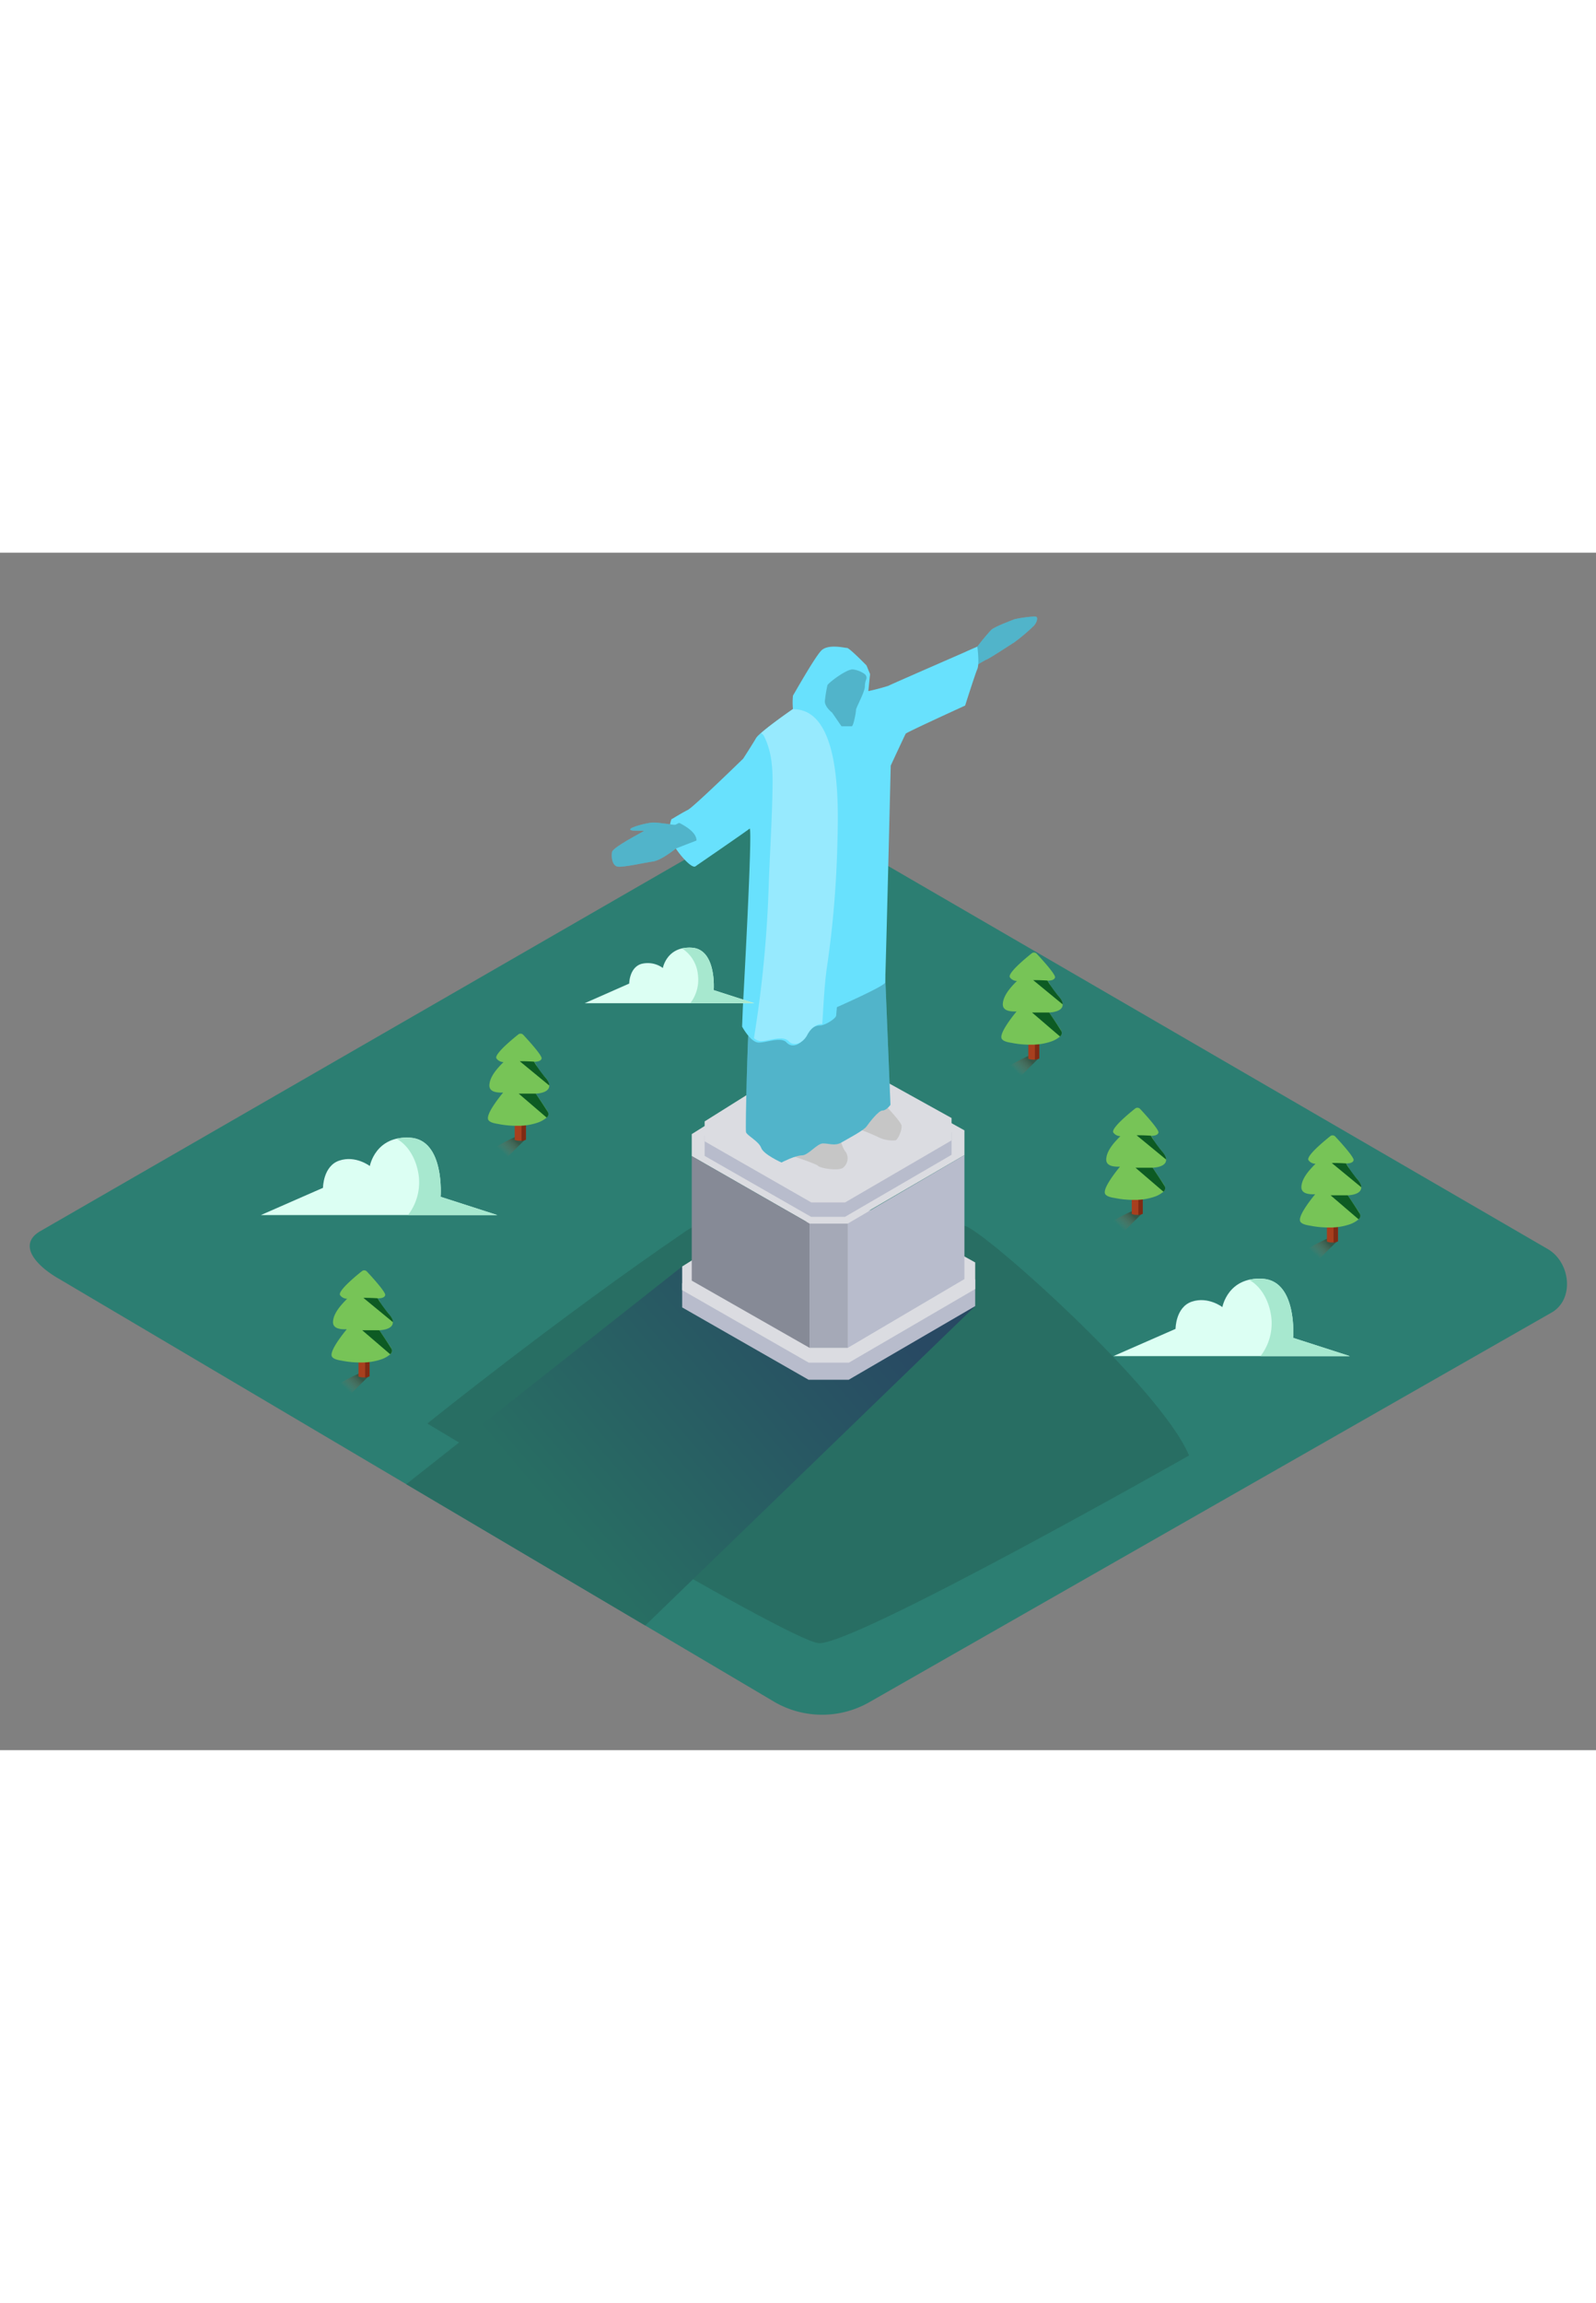 <svg id="Layer_2" data-name="Layer 2" xmlns="http://www.w3.org/2000/svg" xmlns:xlink="http://www.w3.org/1999/xlink" viewBox="0 0 400 300" data-imageid="petra-6" imageName="Rio de Janeiro" class="illustrations_image" style="width: 208px;"><rect x="0" y="0" width="400" height="300" fill="#808080" stroke="none"/><defs><linearGradient id="linear-gradient" x1="139.83" y1="244.23" x2="215.3" y2="180.26" gradientUnits="userSpaceOnUse"><stop offset="0.01" stop-color="#286e63"/><stop offset="1" stop-color="#284963"/></linearGradient><linearGradient id="linear-gradient-2" x1="280.36" y1="168.63" x2="283.41" y2="165.39" gradientUnits="userSpaceOnUse"><stop offset="0" stop-color="#ff734d" stop-opacity="0"/><stop offset="1" stop-color="#42210b"/></linearGradient><linearGradient id="linear-gradient-3" x1="254.44" y1="129.76" x2="257.49" y2="126.51" xlink:href="#linear-gradient-2"/><linearGradient id="linear-gradient-4" x1="329.27" y1="175.56" x2="332.32" y2="172.31" xlink:href="#linear-gradient-2"/><linearGradient id="linear-gradient-5" x1="125.76" y1="150.07" x2="128.81" y2="146.83" xlink:href="#linear-gradient-2"/><linearGradient id="linear-gradient-6" x1="86.57" y1="209.36" x2="89.62" y2="206.11" xlink:href="#linear-gradient-2"/></defs><title>PP</title><path d="M194.38,288.08,14.93,182c-5.71-3.21-10.61-8.48-5-11.93L190,66.3c2.7-1.67,6.81-2.77,9.55-1.18L387.9,174.45c5.72,3.32,6.74,12.58,1,15.9L218,287.91A23.86,23.86,0,0,1,194.38,288.08Z" fill="#2c7e72"/><path d="M107.1,218.17s32.76-26.38,64.95-48.31c14.16-9.65,65.87-1.35,69.67-1.2S291,209.19,298,226.18c0,0-84.6,48-92.91,47S107.1,218.17,107.1,218.17Z" fill="#286e63"/><polyline points="170.97 178.82 101.81 233.37 161.71 268.77 244.41 188.75" fill="url(#linear-gradient)"/><polygon points="220.14 168.66 183.3 175.31 170.97 183.04 170.97 189.08 202.65 207.2 212.71 207.2 244.41 188.75 244.41 182.08 220.14 168.66" fill="#b8bccc"/><polygon points="220.17 164.38 183.38 171.04 170.97 178.82 170.97 184.75 202.7 202.92 212.75 202.92 244.41 184.47 244.41 177.81 220.17 164.38" fill="#dbdce1"/><polygon points="219.16 132.22 184.92 138.42 173.37 145.66 173.37 151.17 202.9 168.08 212.25 168.08 241.71 150.92 241.71 144.72 219.16 132.22" fill="#dbdce1"/><polygon points="218.03 133.91 186.99 139.53 176.6 146.03 176.6 151.12 203.29 166.39 211.77 166.39 238.48 150.85 238.48 145.23 218.03 133.91" fill="#b8bccc"/><polygon points="218.06 130.31 187.06 135.92 176.6 142.48 176.6 147.47 203.34 162.78 211.8 162.78 238.48 147.24 238.48 141.63 218.06 130.31" fill="#dbdce1"/><path d="M210.44,146.41c.07.29.73,2.94,1.54,3.74a3,3,0,0,1-.77,4c-1.43.81-5.72,0-6.15-.51s-5.92-2.32-5.92-2.32,3.74-5.24,4.77-5.53S210.44,146.41,210.44,146.41Z" fill="#c6c6c6"/><path d="M214.41,144.14a49.38,49.38,0,0,1,6.17,2.5,8.37,8.37,0,0,0,3.82.59c.59-.07,1.76-2.64,1.54-3.74s-4.7-5.73-4.7-5.73Z" fill="#c6c6c6"/><path d="M244.94,23.54a54.19,54.19,0,0,1,3.47-4.18c1-.9,5.2-2.41,5.73-2.64s5.39-1,5.67-.6.05,1.36-.7,2.19a45.39,45.39,0,0,1-5,4.22c-1,.6-6.33,4.15-7,4.3a40.25,40.25,0,0,0-4.52,2.86L242,24.84Z" fill="#68e1fd" class="target-color"/><path d="M169.23,68.17c-.48.08-4.16-.64-5.68-.56s-5.84,1.2-5.6,1.76,3.84.08,3.36.4-7.67,4-7.91,5.2,0,3.55,1.52,3.7,6.55-1,8.71-1.3,5.76-3.26,5.76-3.26l5.17-2s.25-3.25-1.66-4.52-1.52-.47-1.52-.47Z" fill="#68e1fd" class="target-color"/><path d="M244.94,23.54a54.19,54.19,0,0,1,3.47-4.18c1-.9,5.2-2.41,5.73-2.64s5.39-1,5.67-.6.05,1.36-.7,2.19a45.39,45.39,0,0,1-5,4.22c-1,.6-6.33,4.15-7,4.3a40.25,40.25,0,0,0-4.52,2.86L242,24.84Z" fill="#153e42" opacity="0.27"/><path d="M187.69,118.44c-.24.59-.95,25.92-.71,26.75s3.2,2.25,3.79,3.91,5.09,3.67,5.09,3.67,3.43-1.78,5.09-1.78,3.79-3,5.33-3,3,.71,4.62-.24,5.56-3,6.27-4,3-4,4-4,2-1.42,2-1.42l-1.32-32.41Z" fill="#68e1fd" class="target-color"/><path d="M187.69,118.44c-.24.59-.95,25.92-.71,26.75s3.2,2.25,3.79,3.91,5.09,3.67,5.09,3.67,3.43-1.78,5.09-1.78,3.79-3,5.33-3,3,.71,4.62-.24,5.56-3,6.27-4,3-4,4-4,2-1.42,2-1.42l-1.32-32.41Z" fill="#153e42" opacity="0.27"/><path d="M217.17,34.77a54.1,54.1,0,0,0,5.46-1.41c.59-.35,22.31-9.78,22.31-9.82s.59,4.23,0,5.62-3.05,9.14-3.05,9.14S227.21,45,227,45.34s-3.76,8-3.76,8-1.29,53.42-1.41,54.36-13.27,6.69-13.27,6.69l3.41-64.11" fill="#68e1fd" class="target-color"/><path d="M168.26,66.82a7.78,7.78,0,0,0,0,5.21c1,2.62,5,7.23,6,6.56s1.77-5.82,1.67-7.78S169.85,65.91,168.26,66.82Z" fill="#68e1fd" class="target-color"/><path d="M169.23,68.17c-.48.08-4.16-.64-5.68-.56s-5.84,1.2-5.6,1.76,3.84.08,3.36.4-7.67,4-7.91,5.2,0,3.55,1.52,3.7,6.55-1,8.71-1.3,5.76-3.26,5.76-3.26l5.17-2s.25-3.25-1.66-4.52-1.52-.47-1.52-.47Z" fill="#153e42" opacity="0.27"/><path d="M218.06,30.41l-.89-2.16s-4.27-4.39-4.89-4.39-4.77-1.08-6.47.69S199,35.41,198.74,35.8a16.48,16.48,0,0,0,0,3.39s-8.39,5.77-9.24,7.24-3.23,5.16-3.23,5.16S173.8,63.74,172.41,64.43s-4.16,2.39-4.16,2.39,6.39,2.31,6.31,5.31.23,5.08-.31,6.47c0,0,12.78-8.77,13.62-9.47s-1.69,44.72-1.69,44.72l-.19,4.88s2.14,4,4.17,4,5.59-1.53,7,0,3.66.41,4.68-1.53,2.44-2.75,3.66-2.75,4.07-1.73,4.07-2.54S218.06,30.41,218.06,30.41Z" fill="#68e1fd" class="target-color"/><path d="M216.65,30.37a1.16,1.16,0,0,1,.43,1.42,4.47,4.47,0,0,0-.31,1.64c0,1.5-2.24,5.34-2.24,6s-.64,4.06-1.07,4.06h-2.56l-2.35-3.42s-1.82-1.39-1.82-2.83a33.09,33.09,0,0,1,.64-4c0-.43,4.6-4,6.31-4A6.27,6.27,0,0,1,216.65,30.37Z" fill="#153e42" opacity="0.27"/><polygon points="241.71 150.92 241.71 181.98 212.47 199.21 212.47 168.08 241.71 150.92" fill="#b8bccc"/><rect x="202.9" y="168.08" width="9.57" height="31.13" fill="#a5a9b7"/><polygon points="173.37 151.17 173.37 182.37 202.9 199.21 202.9 168.08 173.37 151.17" fill="#868a96"/><path d="M198.68,39.22c-1.48,1-5.91,4.16-7.86,5.94v.12a1.45,1.45,0,0,1,.67.69c2.38,4.79,2.2,9.85,2.08,15.09-.17,7.49-.66,14.94-.91,22.42a297.8,297.8,0,0,1-3.7,38.14,2.75,2.75,0,0,0,1.67.75c2,0,5.59-1.53,7,0s3.66.41,4.68-1.53,2.44-2.75,3.66-2.75l.11,0c.32-4.66.5-9.36,1.12-13.88a251.9,251.9,0,0,0,2.62-29.56C210,66.42,211.64,39,198.68,39.22Z" fill="#68e1fd" class="target-color"/><path d="M198.68,39.22c-1.48,1-5.91,4.16-7.86,5.94v.12a1.45,1.45,0,0,1,.67.69c2.38,4.79,2.2,9.85,2.08,15.09-.17,7.49-.66,14.94-.91,22.42a297.8,297.8,0,0,1-3.7,38.14,2.75,2.75,0,0,0,1.67.75c2,0,5.59-1.53,7,0s3.66.41,4.68-1.53,2.44-2.75,3.66-2.75l.11,0c.32-4.66.5-9.36,1.12-13.88a251.9,251.9,0,0,0,2.62-29.56C210,66.42,211.64,39,198.68,39.22Z" fill="#fff" opacity="0.31"/><path d="M146.54,112.87h42.52l-10.19-3.28s.78-10.24-5.49-10.63-7.25,5.09-7.25,5.09a6.41,6.41,0,0,0-5.49-1c-2.94,1-2.94,4.9-2.94,4.9Z" fill="#dcfff3"/><path d="M174.9,105.61a9.65,9.65,0,0,1-1.9,7.26h16.06l-10.19-3.28s.78-10.24-5.49-10.63a8.43,8.43,0,0,0-2.44.19A8.77,8.77,0,0,1,174.9,105.61Z" fill="#a7e8cf"/><path d="M279.05,201.28H338.3l-14.2-4.57s1.09-14.27-7.64-14.81-10.1,7.1-10.1,7.1-3.55-2.73-7.64-1.37-4.1,6.83-4.1,6.83Z" fill="#dcfff3"/><path d="M318.57,191.16a13.44,13.44,0,0,1-2.65,10.12H338.3l-14.2-4.57s1.09-14.27-7.64-14.81a11.75,11.75,0,0,0-3.4.26C316.11,183.88,318,187.34,318.57,191.16Z" fill="#a7e8cf"/><path d="M65.39,165.94h59.24l-14.2-4.57s1.09-14.27-7.64-14.81-10.1,7.1-10.1,7.1-3.55-2.73-7.64-1.37-4.1,6.83-4.1,6.83Z" fill="#dcfff3"/><path d="M104.91,155.82a13.44,13.44,0,0,1-2.65,10.12h22.37l-14.2-4.57s1.09-14.27-7.64-14.81a11.75,11.75,0,0,0-3.4.26C102.44,148.54,104.32,152,104.91,155.82Z" fill="#a7e8cf"/><path d="M278,168c.37-.06.67-.05.82.12-.26,2.57,1.59,1.32,2.4,2l.7-.29q2.11-2.12,4.25-4.21c-.49-.35-1-.73-1.44-1.1A45.05,45.05,0,0,0,278,168Z" opacity="0.41" fill="url(#linear-gradient-2)"/><path d="M286.41,165.57V152.89h-2.76v12.79A3.69,3.69,0,0,0,286.41,165.57Z" fill="#a83f1e"/><path d="M285.31,152.93v13a2.78,2.78,0,0,0,1.1-.31V152.93Z" fill="#7f2b14"/><path d="M288.87,154.08c1.72-.08,3.92-.7,3.27-2.61-.38-1.13-1.55-2.13-2.3-3s-.58-1.5-1.42-2.37c.71,0,1.74-.1,1.92-.81s-3.16-4.4-4.6-5.94a.92.92,0,0,0-1.25-.09c-1.71,1.36-6.08,5-5.47,6a2.18,2.18,0,0,0,1.78.91c-1.57,1.57-3.36,3.54-3.54,5.64-.16,1.82,1.7,2.06,3.44,2-1.2,1.46-4.45,5.6-3.71,6.86.39.66,1.65.88,2.4,1a23.83,23.83,0,0,0,4.92.47,15.15,15.15,0,0,0,4.89-.74,6.85,6.85,0,0,0,2.39-1.31c.76-.72.34-1.48-.16-2.2C290.56,156.63,289.71,155.35,288.87,154.08Z" fill="#77c457"/><path d="M288.42,146.06s-2.09-.14-3.55-.1l7.37,6.06s.2-.7-1.11-2.15A29.67,29.67,0,0,1,288.42,146.06Z" fill="#0d5b23"/><path d="M288.87,154.08h-4.29l7,6a1.07,1.07,0,0,0,.31-1.38C291.42,157.89,288.87,154.08,288.87,154.08Z" fill="#0d5b23"/><path d="M252.12,129.09c.37-.06.67-.05.82.12-.26,2.57,1.59,1.32,2.4,2l.7-.29q2.11-2.12,4.25-4.21c-.49-.35-1-.73-1.44-1.1A45.05,45.05,0,0,0,252.12,129.09Z" opacity="0.41" fill="url(#linear-gradient-3)"/><path d="M260.48,126.69V114h-2.76v12.79A3.69,3.69,0,0,0,260.48,126.69Z" fill="#a83f1e"/><path d="M259.38,114v13a2.78,2.78,0,0,0,1.1-.31V114Z" fill="#7f2b14"/><path d="M262.95,115.2c1.72-.08,3.92-.7,3.27-2.61-.38-1.13-1.55-2.13-2.3-3s-.58-1.5-1.42-2.37c.71,0,1.74-.1,1.92-.81s-3.16-4.4-4.6-5.94a.92.92,0,0,0-1.25-.09c-1.71,1.36-6.08,5-5.47,6a2.18,2.18,0,0,0,1.78.91c-1.57,1.57-3.36,3.54-3.54,5.64-.16,1.82,1.7,2.06,3.44,2-1.2,1.46-4.45,5.6-3.71,6.86.39.66,1.65.88,2.4,1a23.83,23.83,0,0,0,4.92.47,15.15,15.15,0,0,0,4.89-.74,6.85,6.85,0,0,0,2.39-1.31c.76-.72.34-1.48-.16-2.2C264.64,117.75,263.79,116.48,262.95,115.2Z" fill="#77c457"/><path d="M262.5,107.19s-2.09-.14-3.55-.1l7.37,6.06s.2-.7-1.11-2.15A29.67,29.67,0,0,1,262.5,107.19Z" fill="#0d5b23"/><path d="M262.95,115.2h-4.29l7,6a1.07,1.07,0,0,0,.31-1.38C265.5,119,262.95,115.2,262.95,115.2Z" fill="#0d5b23"/><path d="M326.95,174.89c.37-.06.67-.05.82.12-.26,2.57,1.59,1.32,2.4,2l.7-.29q2.11-2.12,4.25-4.21c-.49-.35-1-.73-1.44-1.1A45.05,45.05,0,0,0,326.95,174.89Z" opacity="0.41" fill="url(#linear-gradient-4)"/><path d="M335.32,172.49V159.81h-2.76v12.79A3.69,3.69,0,0,0,335.32,172.49Z" fill="#a83f1e"/><path d="M334.22,159.85v13a2.78,2.78,0,0,0,1.1-.31V159.85Z" fill="#7f2b14"/><path d="M337.78,161c1.72-.08,3.92-.7,3.27-2.61-.38-1.13-1.55-2.13-2.3-3s-.58-1.5-1.42-2.37c.71,0,1.74-.1,1.92-.81s-3.16-4.4-4.6-5.94a.92.92,0,0,0-1.25-.09c-1.71,1.36-6.08,5-5.47,6a2.18,2.18,0,0,0,1.78.91c-1.57,1.57-3.36,3.54-3.54,5.64-.16,1.82,1.7,2.06,3.44,2-1.2,1.46-4.45,5.6-3.71,6.86.39.66,1.65.88,2.4,1a23.83,23.83,0,0,0,4.92.47,15.15,15.15,0,0,0,4.89-.74,6.85,6.85,0,0,0,2.39-1.31c.76-.72.34-1.48-.16-2.2C339.47,163.55,338.62,162.28,337.78,161Z" fill="#77c457"/><path d="M337.33,153s-2.09-.14-3.55-.1l7.37,6.06s.2-.7-1.11-2.15A29.67,29.67,0,0,1,337.33,153Z" fill="#0d5b23"/><path d="M337.78,161h-4.29l7,6a1.07,1.07,0,0,0,.31-1.38C340.33,164.81,337.78,161,337.78,161Z" fill="#0d5b23"/><path d="M123.44,149.41c.37-.06.67-.05.82.12-.26,2.57,1.59,1.32,2.4,2l.7-.29q2.11-2.12,4.25-4.21c-.49-.35-1-.73-1.44-1.1A45.05,45.05,0,0,0,123.44,149.41Z" opacity="0.41" fill="url(#linear-gradient-5)"/><path d="M131.81,147V134.33H129v12.79A3.69,3.69,0,0,0,131.81,147Z" fill="#a83f1e"/><path d="M130.71,134.37v13a2.78,2.78,0,0,0,1.1-.31V134.37Z" fill="#7f2b14"/><path d="M134.27,135.52c1.72-.08,3.92-.7,3.27-2.61-.38-1.13-1.55-2.13-2.3-3s-.58-1.5-1.42-2.37c.71,0,1.74-.1,1.92-.81s-3.16-4.4-4.6-5.94a.92.92,0,0,0-1.25-.09c-1.71,1.36-6.08,5-5.47,6a2.18,2.18,0,0,0,1.78.91c-1.57,1.57-3.36,3.54-3.54,5.64-.16,1.82,1.7,2.06,3.44,2-1.2,1.46-4.45,5.6-3.71,6.86.39.66,1.65.88,2.4,1a23.83,23.83,0,0,0,4.92.47,15.15,15.15,0,0,0,4.89-.74,6.85,6.85,0,0,0,2.39-1.31c.76-.72.34-1.48-.16-2.2C136,138.07,135.11,136.79,134.27,135.52Z" fill="#77c457"/><path d="M133.82,127.51s-2.09-.14-3.55-.1l7.37,6.06s.2-.7-1.11-2.15A29.67,29.67,0,0,1,133.82,127.51Z" fill="#0d5b23"/><path d="M134.27,135.52H130l7,6a1.07,1.07,0,0,0,.31-1.38C136.83,139.33,134.27,135.52,134.27,135.52Z" fill="#0d5b23"/><path d="M84.24,208.69c.37-.06.67-.05.82.12-.26,2.57,1.59,1.32,2.4,2l.7-.29q2.11-2.12,4.25-4.21c-.49-.35-1-.73-1.44-1.1A45.05,45.05,0,0,0,84.24,208.69Z" opacity="0.41" fill="url(#linear-gradient-6)"/><path d="M92.61,206.29V193.61H89.85v12.79A3.69,3.69,0,0,0,92.61,206.29Z" fill="#a83f1e"/><path d="M91.51,193.65v13a2.78,2.78,0,0,0,1.1-.31V193.65Z" fill="#7f2b14"/><path d="M95.07,194.8c1.72-.08,3.92-.7,3.27-2.61-.38-1.13-1.55-2.13-2.3-3s-.58-1.5-1.42-2.37c.71,0,1.74-.1,1.92-.81s-3.16-4.4-4.6-5.94A.92.92,0,0,0,90.7,180c-1.71,1.36-6.08,5-5.47,6a2.18,2.18,0,0,0,1.78.91c-1.57,1.57-3.36,3.54-3.54,5.64-.16,1.82,1.7,2.06,3.44,2-1.2,1.46-4.45,5.6-3.71,6.86.39.66,1.65.88,2.4,1a23.83,23.83,0,0,0,4.92.47,15.15,15.15,0,0,0,4.89-.74,6.85,6.85,0,0,0,2.39-1.31c.76-.72.34-1.48-.16-2.2C96.76,197.35,95.92,196.08,95.07,194.8Z" fill="#77c457"/><path d="M94.63,186.79s-2.09-.14-3.55-.1l7.37,6.06s.2-.7-1.11-2.15A29.67,29.67,0,0,1,94.63,186.79Z" fill="#0d5b23"/><path d="M95.07,194.8H90.78l7,6a1.07,1.07,0,0,0,.31-1.38C97.63,198.61,95.07,194.8,95.07,194.8Z" fill="#0d5b23"/></svg>